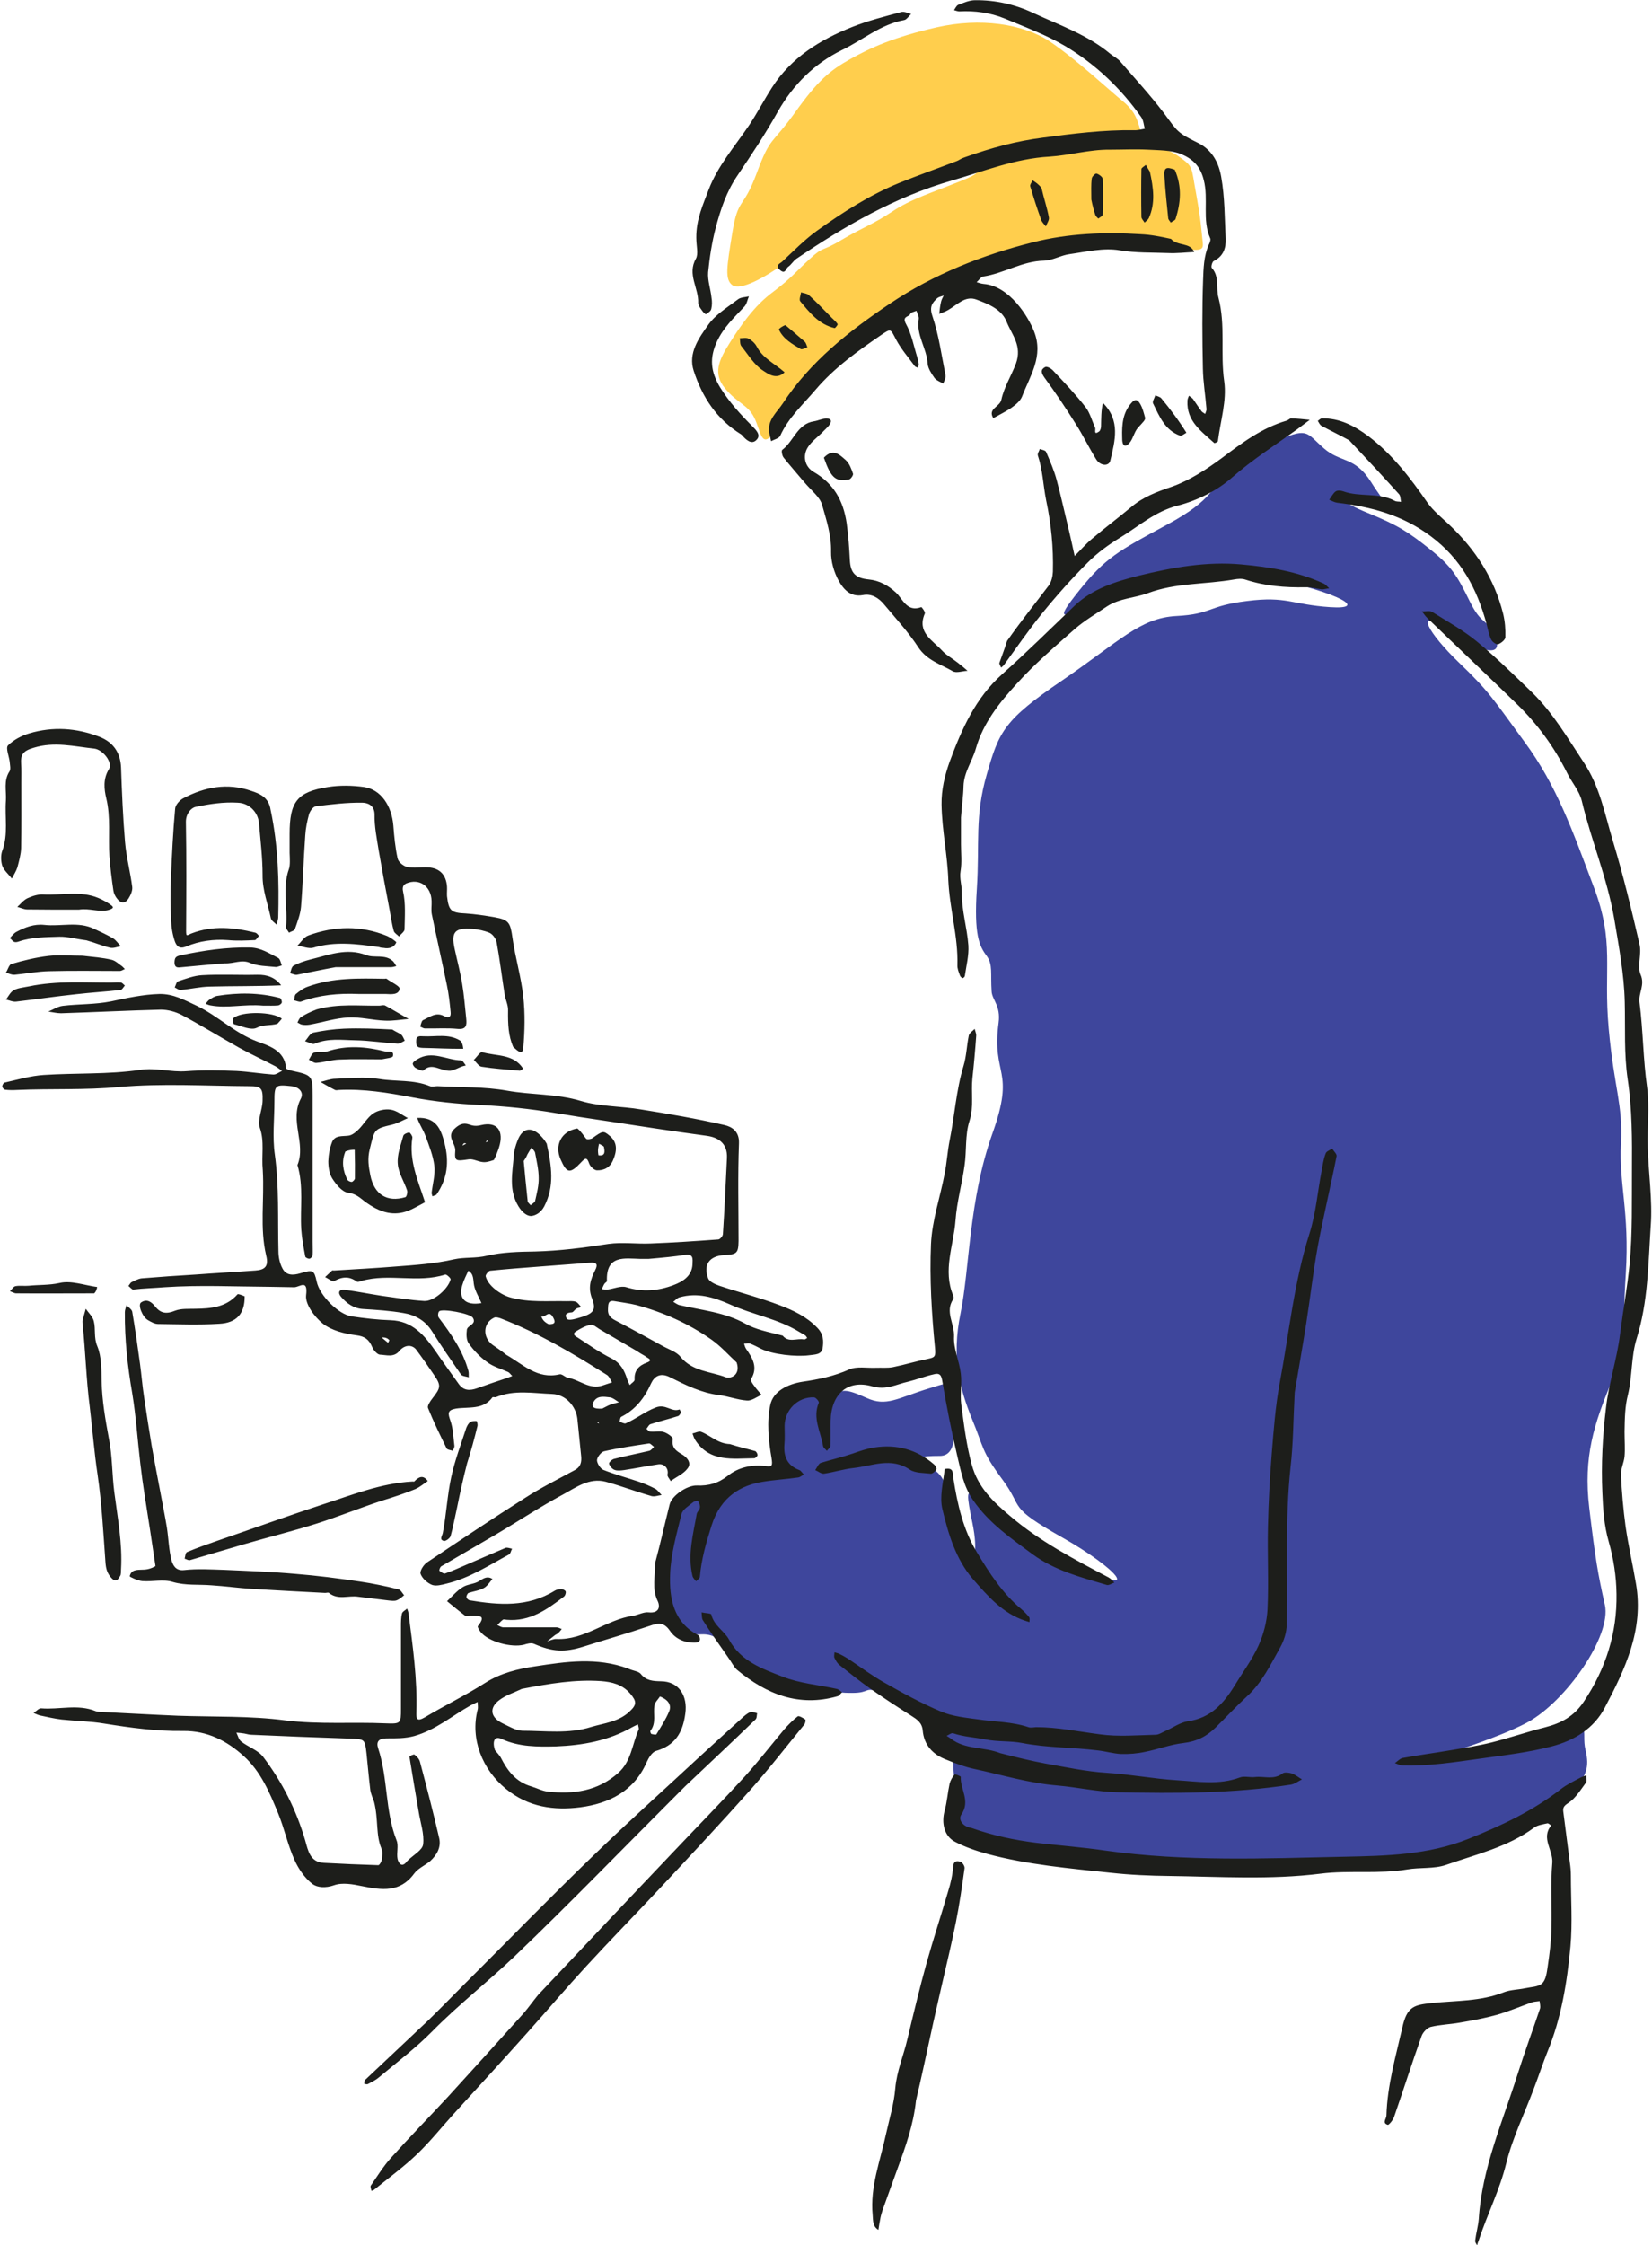<svg version="1.2" xmlns="http://www.w3.org/2000/svg" viewBox="0 0 782 1062" width="782" height="1062">
	<title>-e-</title>
	<style>
		.s0 { fill: #ffce4d } 
		.s1 { fill: #3e469c } 
		.s2 { fill: #1d1e1b } 
	</style>
	<g id="-e-">
		<path fill-rule="evenodd" class="s0" d="m383.4 122.4c-6.7 6.1-8.6 9-17.5 15.7-9 6.6-15.7 16.5-20.6 24.3-4.9 7.8-8 14.2-2.1 21.3 5.8 7.1 10.7 7.6 13.8 13.8 3.2 6.2 3.4 16.7 10.4 5.3 6.9-11.5 26.7-34.4 42.2-46.8 15.4-12.3 75.7-38.5 96.7-40.7 21-2.2 44.4 1.5 54.3 2.5 9.8 1.1 9.1 0 8.5-5.3-0.6-5.3-0.5-7.4-2.9-20.9-2.5-13.4-1.1-12.5-8.5-17.8-7.4-5.3-14.5-2.9-16.9-9.3-2.4-6.5-2.2-10.8-9.4-16.7-7.2-5.9-21.9-19.7-34.5-28.2-12.7-8.4-33-11.3-53.4-6.7-20.3 4.6-31.7 9.8-41.1 15.1-9.5 5.3-15.3 10.1-26.2 25.4-11 15.3-11.5 10.9-18 28.5-6.5 17.5-8.8 11.3-11.5 27.9-2.7 16.6-3.7 22.4 0 25.1 3.8 2.7 15.2-3.5 25.2-10.7 10-7.2 7.2-9.2 31.7-22.7 24.5-13.4 29-13.2 41.3-17.3 12.2-4.2 25.9-5 10.7 1.1-15.3 6.2-24.3 8.8-33.3 14.8-9 6-13.8 7.4-23.8 13.3-9.9 6-8.4 2.8-15.1 9z"/>
		<path fill-rule="evenodd" class="s1" d="m322.9 708.9c0 0-6.2 16.4-7 28.3-0.7 11.9-0.8 26.3 5.8 32.3 6.7 6 9.2 2.3 15.1 4.2 6 1.9 22.2 22 35.5 23.5 13.4 1.6 22.4 3.7 31.1 3.6 8.7 0 5.5-2.9 12.8-0.5 7.4 2.3 15.5 9.3 24.5 12.1 9.1 2.9 3 6.9 4.9 11 1.9 4.1 5.8 7.6 5.7 11.5-0.1 4 1.1 8-0.1 14.6-1.2 6.6-1.8 19.7 16.6 23.9 18.3 4.3 76 12.3 112.7 12 36.7-0.3 104.6-3.3 131.2-17.7 26.7-14.4 29.9-16.1 34.4-22 4.4-5.9 6.5-9.4 4.4-18-2.1-8.6 3.8-16-13.1-8.9-16.9 7.2-47.5 13.9-58.6 14.5-11.2 0.7 26-8.7 44.3-18.6 18.3-10 39.8-40.9 36.6-55.5-3.3-14.7-4.5-21.6-7.4-45.9-2.9-24.3 2.4-39.8 10.2-58.9 7.8-19.2 5.2-22.8 7.1-52 1.8-29.2-3.3-42.3-2.3-61.3 1-19-3.2-25.8-5.8-54.6-2.6-28.7 3-40.5-7.1-67-10-26.5-17.5-47.9-32.7-68.5-15.1-20.6-16.7-23.8-31.1-37.6-14.4-13.8-21.8-26.7-5.3-15.4 16.6 11.2 26.4 13 22.5 3.5-3.9-9.6-6.1-4.9-12.1-17.1-6-12.2-8.5-16.4-18.8-24.6-10.3-8.2-15.3-11.4-29.3-17.1-14-5.7-14-8-1.6-6.4 12.4 1.7 10.7 4 3-8.3-7.8-12.3-14.5-9-22.4-16-8-6.9-7.3-9.9-20.7-4.1-13.5 5.9-12.5 4.1-22.8 13.5-10.4 9.3-7.7 14.4-30.7 26.8-23 12.4-29.1 15.6-41.6 31.2-12.5 15.7-8.3 12.8 10.5 5.5 18.7-7.3 47-18.8 80.2-11.5 33.2 7.3 46.2 15 28.1 13.8-18.1-1.2-20.5-5.3-39.3-2.9-18.8 2.3-16.4 6.2-33.5 7.1-17.1 0.9-26.7 11.8-54.2 30.6-27.5 18.7-29.7 24.1-35.5 44.3-5.8 20.1-3.3 32.5-4.7 54.2-1.4 21.6 1.1 26.9 4.6 31.6 3.1 4.2 1.8 8.2 2.4 16.9 0.2 3.9 4.4 6.8 3.3 14.8-3.4 25.6 8.2 21.5-3 52.6-11.1 31.2-10.7 63.7-15 84.8-4.4 21.1-0.3 35.9 5.4 50 5.8 14 4.3 15 14.5 28.8 10.2 13.8 1.9 12.4 28.1 27.2 26.2 14.7 39.3 29.8 7.2 12.9-32.2-16.9-44.4-28.5-48.5-32.3-4-3.9-3.9-0.8-1.1 12.6 2.8 13.5 1.3 23.6-5.6 5.1-6.9-18.4-5.1-26.3-14.1-31.2-9-4.9-5-5.6 4.2-5.6 9.3 0.1 7.1-15.3 5.5-25-1.5-9.8 4.2-11.5-10.7-6.9-14.9 4.6-20 8.7-29.3 4.5-9.4-4.2-12.8-5-16.7 0.5-3.9 5.4 3.4-8.5-10.1-3.5-13.5 5-16.7 6-16.5 18.1 0.3 12.1 1.9 20 1.9 20 0 0-14.6 1-21.4 5.2-6.9 4.2-8.9 5.9-14.1 5.9-5.3 0-10.5 1.4-10.5 1.4z"/>
		<path fill-rule="evenodd" class="s2" d="m459.9 864.7c10.2 3.6 20.2 5.7 30.5 7 11 1.3 22 2.1 32.9 3.7 37.6 5.3 75.3 3.7 112.9 2.9 19.7-0.4 39.9-0.8 59-8.5 15.5-6.2 30.5-13.2 43.8-23.6 2.6-2 5.7-3.5 8.7-5.1 1-0.6 2.1-0.9 3.2-1.3-0.1 1.2 0.4 2.8-0.2 3.5-2.6 3.5-5 7.5-8.5 9.7-2 1.3-2.4 2.2-2.2 3.9 1 8 2.1 16.1 3.1 24.1 0.3 2 0.5 4.1 0.5 6.2 0 11.2 0.8 22.4-0.2 33.5-1.6 17-4.3 33.9-10.9 49.9-2.3 5.7-4.2 11.6-6.4 17.3-4.4 11.8-10.1 23.3-13.1 35.4-3.1 12.7-9 24.2-13 36.4-0.3 0.8-0.6 1.6-0.8 2.4-0.4-0.8-1-1.5-0.9-2.2 0.4-3.4 1.4-6.8 1.7-10.2 1.5-24.1 11.3-46 18.4-68.6 3.3-10.4 7.1-20.6 10.6-31 0.3-1-0.1-2.3-0.2-3.5-1.2 0.2-2.6 0.2-3.7 0.6-5.6 2-11 4.3-16.6 5.9-5.8 1.6-11.7 2.7-17.6 3.7-4.5 0.8-9.2 0.9-13.7 2-1.7 0.5-3.7 2.6-4.3 4.4-4.5 12.6-8.6 25.5-13 38.2-0.5 1.5-2.5 3.9-3 3.7-2.8-0.9-0.6-2.8-0.6-4.5 0.4-14.2 4.4-27.8 7.5-41.4 2.2-10.2 5.7-10.8 14-11.7 11.4-1.2 23.1-0.7 34.1-5.1 3.1-1.2 6.8-1.2 10.1-1.9 2.8-0.6 6.2-0.6 8-2.3 1.8-1.7 2.2-5.1 2.6-7.8 0.9-6.1 1.7-12.2 1.8-18.3 0.3-10.3-0.5-20.7 0.4-30.9 0.5-6-5.5-11.7-0.5-17.7-0.6-0.3-1.3-1.1-1.8-1-2.2 0.5-4.7 0.8-6.4 2.1-12.5 9.2-27.5 12.6-41.7 17.6-5.6 1.9-12.2 1.1-18.2 2.1-13.7 2.3-27.5 0.3-41 2-24 3-48 1.4-71.9 1.1-9-0.1-18.3-0.5-27.4-1.5-19.7-2.1-39.6-3.8-58.8-9-5.1-1.4-10.3-3.2-14.9-5.6-5.2-2.6-6.7-8.9-5-14.9 1.1-4.1 1.4-8.4 2.3-12.6 0.4-1.6 1.3-3.2 2.4-4.4 0.2-0.3 2.9 0.8 2.9 1.1-0.3 5.9 4.7 11.4 0.3 17.8-1.6 2.3 0.4 5.7 4.8 6.4zm-26.3 128.9c-1.2 11.6-5 22-8.8 32.4-2.4 6.5-4.7 13.1-7.1 19.7-0.3 1.1-0.7 2.2-0.9 3.3-0.4 1.9-0.7 3.9-1 5.8-2.7-1.6-2.5-4.3-2.7-7-1.3-13.4 3.6-25.6 6.3-38.3 1.6-7.2 3.8-14.3 4.4-21.7 0.7-8.1 3.9-15.4 5.7-23.1 2.9-12.1 5.8-24.2 9.1-36.1 3.2-11.4 6.9-22.6 10.2-33.9 1.2-3.8 2.1-7.7 2.4-11.7 0.2-3 2-2.8 3.5-2.3 0.9 0.3 2 2 1.9 3-1.2 8.5-2.4 17.1-4.1 25.5-2 10-4.4 19.9-6.7 29.9-1.8 8-3.7 16-5.4 24-2.2 10-4.3 20-6.8 30.5zm-178.9-49.9c10.5-11.1 20.6-21.8 30.6-32.4 11.5-12.2 23-24.3 34.5-36.4 10.9-11.5 22-22.8 32.7-34.5 6.5-7.2 12.4-14.8 18.6-22.2 2-2.3 4.2-4.5 6.5-6.3 0.6-0.4 2.5 0.7 3.6 1.5 0.3 0.2 0 1.8-0.5 2.4-8.5 10.4-16.7 21-25.7 31.1-14 15.7-28.5 31.2-42.9 46.6-11.4 12.2-23.2 24.2-34.5 36.5-9.4 10.2-18.4 20.8-27.6 31.1-11.7 13.1-23.5 26-35.3 38.9-5.8 6.4-11.2 13.2-17.4 19.1-6.3 6-13.4 11.2-20.2 16.7-0.3 0.3-0.8 0.4-1.3 0.5-0.1-0.8-0.6-1.9-0.3-2.4 3.1-4.5 6-9.2 9.6-13.2 8.8-9.8 18-19.2 26.9-28.8 12-13.1 23.9-26.3 35.9-39.6 2.2-2.6 4.2-5.4 6.8-8.6zm-35.4-4.6c20.6-20.5 40.4-40.9 60.8-60.6 16.5-16 33.6-31.3 50.4-46.9 6.8-6.3 13.6-12.4 20.4-18.6 1.3-1.2 2.6-2.4 4.2-3.1 0.8-0.4 2.2 0.3 3.3 0.5-0.2 1-0.1 2.4-0.8 3-11 10.6-22.1 21-33.2 31.5-1.5 1.5-3 3-4.5 4.5-25.4 25.4-50.5 51.3-76.4 76.1-12.7 12.1-26.6 22.9-38.9 35.4-7.8 7.9-16.8 14.7-25.4 21.9-1.4 1.2-3.3 2.1-5 3-0.5 0.3-1.2 0-1.8-0.1 0.2-0.6 0-1.5 0.4-1.8 9.8-9.3 19.6-18.4 29.4-27.7 5.6-5.4 11.1-11.1 17.1-17.1zm78.1-149.8c2.3 1.1 4.8 1.2 5.9 2.5 2.6 3.3 5.9 3.4 9.5 3.5 8.5 0 12.8 6.8 11.6 15.3-1.2 9.2-5 15.1-14 17.7-1.8 0.6-3.4 3.3-4.3 5.3-6 13.8-17.9 19.5-31.3 21.3-12.5 1.6-24.7 0-35.3-8.7-11.2-9.1-17-23.7-13.4-37.5 0.3-1.1 0-2.4 0-3.6-1.1 0.5-2.2 1-3.3 1.6-8.8 4.9-16.5 11.6-26.7 14.5-4.5 1.2-8.7 1.1-13 1.1-3.9 0-5.1 1.6-4.1 4.7 4.7 14.1 3.2 29.5 8.7 43.5 1.1 2.6-0.1 6 0.5 8.9 0.2 1 1.6 4.6 4.2 1.4 0.2-0.3 0.4-0.5 0.6-0.7 2.6-2.6 7-4.9 7.3-7.7 0.6-4.9-1.3-10.2-2.1-15.3-1.5-8.7-3-17.5-4.4-26.2 0-0.2 2.1-1.2 2.4-0.9 1.1 0.8 2.3 2.1 2.6 3.4 3.2 12 6.3 24 9.1 36.1 1 4.3-1.1 8-4.3 10.9-2.4 2-5.7 3.4-7.5 5.8-6.7 9.2-15.4 7.9-24.8 6-4.3-0.9-9.3-1.8-13.2-0.4-4 1.4-7.9 1.1-10.2-0.6-3.6-2.8-6.6-7.1-8.5-11.4-3.2-7.1-4.8-14.9-7.8-22.2-4-9.7-8.1-19.5-16.1-26.8-8.1-7.4-17.4-12.1-28.7-12-12.6 0.2-25-1.5-37.5-3.5-6.6-1.1-13.4-1.2-20.1-1.9-3.4-0.4-6.8-1.2-10.1-1.9-1.1-0.2-2.1-0.8-3.2-1.2 1.2-0.8 2.5-2.3 3.6-2.2 8.5 0.7 17.3-2.1 25.7 1.3 0.8 0.4 1.7 0.3 2.6 0.4 12.1 0.6 24.3 1.3 36.4 1.8 17 0.6 34.2 0 50.9 2.2 15.9 2 31.7 0.7 47.4 1.4 7.3 0.3 7.3 0 7.3-6.8 0-13.1 0-26.1 0-39.1 0-2 0-4.2 0.5-6.1 0.2-0.9 1.6-1.5 2.4-2.3 0.3 0.8 0.6 1.6 0.7 2.4 2 15.5 4.2 30.9 3.7 46.6-0.1 3 0.1 4.7 3.9 2.5 9.4-5.6 19.3-10.4 28.6-16.3 7.4-4.7 15.6-6.7 23.9-7.9 14.4-2.2 29-4.4 43.9 1.1zm-120.3 63.1c-0.6-1.8-1.5-3.7-1.8-5.6-0.7-5.7-1.2-11.5-1.8-17.3-0.8-7-0.8-6.8-8.2-7.1-15.4-0.5-30.9-1.1-46.3-1.8-1.1 0-2.2-0.4-3.4-0.6-1.2-0.2-2.4-0.3-3.7-0.4 0.7 1.4 1.1 3.3 2.3 4.2 3.3 2.6 8 4.1 10.4 7.3 9 11.9 15.7 25.1 19.9 39.6 1.3 4.5 2.2 10.2 8.8 10.5q12.9 0.7 25.8 1.1c0.5 0 1.4-1.5 1.6-2.4 0.2-1.8 0.6-3.9-0.1-5.4-2.8-6.5-1.4-13.7-3.5-22.1zm296.4-23.1c7.4 1.9 14.3 3.6 21.3 4.9 9.6 1.7 19.3 3.8 29 4.4 11.1 0.7 22 2.8 33 3.5 9.9 0.6 20.2 2.4 30.1-1.3 2.1-0.8 4.8 0.1 7.2-0.2 4.3-0.5 8.9 1.5 13-1.7 0.9-0.7 3-0.4 4.4 0 1.7 0.6 3.2 1.9 4.8 2.8-1.8 0.9-3.4 2.2-5.3 2.5-27.2 4.2-54.6 4.2-82 3.6-9.5-0.2-19-2.4-28.5-3.2-13.3-1.1-25.8-4.9-38.7-7.7-4.9-1-9.7-2.8-14.3-4.7-6.1-2.4-10.1-6.9-10.7-13.5-0.3-3.9-2.8-5.4-5.6-7.2-6.5-4.1-12.9-8.3-19.2-12.7-5-3.5-9.7-7.3-14.5-11.1-1.1-0.8-1.9-2.2-2.5-3.5-0.3-0.7 0-1.7 0-2.6 0.9 0.3 1.8 0.4 2.6 0.9 1.5 0.7 3 1.6 4.4 2.5 5.4 3.6 10.7 7.6 16.4 10.8 8.8 5 17.7 9.9 27 13.8 5.4 2.3 11.5 2.9 17.4 3.7 8 1.2 16.2 1.1 24 3.7 1.1 0.4 2.4 0.1 3.6 0 10.2 0 20.2 2.1 30.3 3.4 8.6 1.2 17.5 0.4 26.3 0.2 1.5 0 3.1-1.1 4.7-1.8 3.5-1.5 7-4.1 10.7-4.6 10.7-1.5 16.8-8.4 22-16.8 3.8-6.3 8.3-12.3 11.3-18.9 2.4-5.3 4-11.4 4.3-17.2 0.6-13-0.1-26.1 0.2-39.1q0.4-17.3 1.8-34.6c0.9-11 1.7-22.1 3.7-33 4.5-23.8 6.8-48 14.2-71.2 3-9.5 3.8-19.6 5.7-29.5 0.5-2.7 0.9-5.6 1.9-8.2 0.3-1.1 2-1.6 3.1-2.4 0.7 1.2 2.3 2.6 2.1 3.6-2.8 14.2-6.2 28.3-8.9 42.6-2.2 12.2-3.6 24.5-5.5 36.7-1.7 10.8-3.6 21.5-5.4 32.3-0.1 0.6 0 1.2-0.1 1.8-0.6 11.2-0.6 22.5-1.9 33.7-2.7 24.9-1.2 49.8-1.8 74.6-0.1 3.6-1.3 7.4-3 10.5-4.6 8.2-8.7 16.9-15.9 23.4-5.1 4.7-9.9 9.9-14.8 14.7-4.2 4.2-9.1 6.6-15.2 7.3-6.2 0.7-12.1 3-18.2 4.2-3.7 0.8-7.6 1.1-11.4 1-3.7-0.2-7.3-1.3-11-1.7-11.9-1.5-23.9-1.2-35.7-3.5-5.7-1.1-11.6-0.5-17.5-1.7-5-1-10.2-1.2-15.2-2.9-0.8-0.3-2.1 0.8-3.1 1.2 0.7 0.5 1.5 0.9 2.1 1.4 6.8 5.2 15.4 3.7 23.3 6.8zm-239.2-1.4c0.9 1.1 2 2.2 2.7 3.4 3.2 6.3 7.2 11.6 14.4 13.7 2.7 0.8 5.2 2.2 8 2.5 12.1 1.3 23.5-0.2 33.2-8.8 6.3-5.5 6.6-13.6 9.7-20.5 0.3-0.6-0.2-1.6-0.3-2.5-0.9 0.4-1.8 0.8-2.7 1.3-11.2 6.4-23.4 8.6-36.1 9.1-8.7 0.2-17.4 0.3-25.7-3.5-3.6-1.7-4.5 1.3-3.2 5.3zm534.7-150.7c0 4.5 0.3 8.2 0 11.8-0.3 2.9-1.8 5.8-1.7 8.6 0.4 8.2 1.1 16.4 2.2 24.5 1.3 9 3.4 18 4.9 27 3.8 21.7-5.1 40.4-14.7 58.6-5.1 9.8-14.3 15.6-25.2 18.4-11.1 2.9-22.5 4.2-34 5.8-12.2 1.7-24.3 3.6-36.6 3.2-1.2 0-2.4-0.7-3.6-1.1 1.2-0.8 2.3-2.1 3.6-2.4 7.6-1.4 15.3-2.4 22.9-3.7 6.5-1.1 13-2.1 19.4-3.7 8.4-2.1 16.7-5 25.1-7.1 7.8-2 13.8-5.2 18.5-12.3 10.4-15.6 15.7-32.4 15.4-50.8-0.1-8.3-1.4-16.8-3.7-24.8-2.2-7.6-2.7-15.5-3-23.1-0.6-13.3 0.1-26.7 1.7-40 1.3-11.8 5.3-23.4 6.7-35.2 1.4-11 3.4-21.8 4.5-32.9 1.4-14.9 1-29.8 1.1-44.6 0.1-14.3 0.1-28.8-2-42.8-1.8-12.3-1.1-24.3-1.4-36.5-0.3-13.4-2.8-26.4-5-39.6-3.3-19.1-10.8-36.8-15.3-55.5-1.1-4.8-4.8-8.9-7-13.4-6.1-12.3-14.1-23.2-23.9-32.7-14-13.6-28.2-27-42.2-40.5-1-0.9-1.7-2.1-2.6-3.2 1.7 0.1 3.7-0.5 4.9 0.3 7.2 4.5 14.8 8.7 21.3 14.1 9.2 7.6 17.7 16 26.3 24.3 9.7 9.6 16.5 21.3 24 32.6 7.7 11.5 10 24.4 13.8 37 4.9 16.2 8.9 32.7 12.7 49.2 1.1 4.6-1.2 10.2 0.5 14.3 2.2 5-1.1 8.7-0.5 13.2 1.7 13.4 1.7 26.9 3.6 40.3 1.2 9.2 0 18.7 0.3 28.1 0.3 12.4 2.3 25 1.4 37.3-1.2 17.9-1.2 35.9-6.7 53.4-2.6 8.4-2 17.8-4.1 26.5-1.4 5.5-1.5 10.9-1.6 17.4zm-456.6 125.3c-0.9 1.4-2.4 2.7-2.6 4.3-0.7 3.9 1 8.2-1.9 11.9-0.2 0.2 0.1 1.3 0.4 1.5 0.8 0.2 2.2 0.5 2.4 0.2 2.2-3.6 4.5-7.1 6.1-11 1-2.5 0-5.2-4.4-6.9zm-65.4-3.6c-3.5 1.7-7.4 2.9-10.5 5.2-5.1 3.7-4.4 8.3 1.4 11.1 3 1.4 6.2 3.4 9.3 3.5 10.9 0 22 1.6 32.7-1.8 6.1-1.8 12.8-2.4 17.9-7.1 3.7-3.4 3.7-4.9 0.5-8.7-3.7-4.3-8.6-5.5-13.9-5.9-12.1-0.8-23.9 1.1-37.4 3.7zm97.6-15c-4.3-6.1-8.2-11.7-11.9-17.5-0.6-0.9-0.4-2.4-0.6-3.7 1.6 0.4 4.4 0.4 4.6 1 1.2 5.3 6.2 7.8 8.4 11.9 5.6 10.3 15.8 13.8 25.3 17.5 8.1 3.2 17.1 3.9 25.7 5.8 0.9 0.2 1.7 1 2.5 1.6-0.7 0.6-1.3 1.7-2.2 1.9-18.3 5.2-33.6-1-47.5-12.5-1.6-1.4-2.6-3.7-4.3-6zm-34.5-44.5c2.6-9.6 4.6-18.7 6.9-27.8 1-4.1 8.3-9.1 12.9-8.9 5.5 0.2 10-1 14.6-4.6 5-4 11.3-5.4 18-4.6 3 0.4 3.3-0.1 2.7-3.9-1.4-8.1-2.3-17-0.6-24.9 1.3-6.6 8.3-10 15.3-11.1 7.6-1.1 14.9-2.6 22.1-5.8 3.6-1.6 8.4-0.6 12.7-0.8 2.7-0.1 5.4 0.2 8-0.3 5.5-1.1 11-2.8 16.5-3.9 3.3-0.7 3.8-1 3.4-5.2-1.6-16.3-2.6-32.8-1.9-49.1 0.5-11.3 4.4-22.3 6.5-33.5 1-5.1 1.3-10.3 2.3-15.4 2.4-11.8 3.1-23.8 6.6-35.4 1.4-4.6 1.5-9.6 2.5-14.4 0.3-1.2 1.8-2.1 2.8-3.1 0.2 1.1 0.8 2.2 0.7 3.3q-0.7 10-1.8 20.1c-0.7 6.7 0.8 13.3-1.4 20.2-2.1 6.5-1.3 14-2.3 20.9-1.2 8.8-3.7 17.4-4.3 26.2-0.9 11.8-6.1 23.5-1.1 35.4 0.3 0.5 0.3 1.4 0 1.8-4 5.9 0.7 11.6 0.4 17.6-0.3 5.8 2.5 11.6 3.2 17.5 0.6 4.8-0.4 9.8 0.2 14.5 1.3 9.6 2.4 19.2 5 28.7 3 10.9 10.3 17.6 18 24.1 14.1 12.1 30.5 20.6 46.8 29.2 1.1 0.6 1.9 1.6 2.7 2.4-1.2 0.4-2.7 1.5-3.7 1.1-12.2-3.6-24.5-6.8-34.9-14.4-10.3-7.6-20.8-14.8-28.3-25.7-4.5-6.5-5.7-13.6-7.4-20.6-2.8-11.9-5.2-24-7.2-36-0.5-3.4-2.1-3.4-4-2.9-4.1 0.9-8.1 2.5-12.2 3.5-5.5 1.2-10.2 4.1-16.9 2.2-11.8-3.4-19.5 3.8-19.7 16.3-0.1 3.9 0.1 7.9-0.1 11.8 0 0.8-1.1 1.6-1.7 2.4-0.6-0.8-1.7-1.5-1.8-2.3-1.1-6.8-5.1-13.2-2-20.5 0.2-0.5-1.4-2.5-2.3-2.5-7.6-0.3-13.8 5.9-13.9 13.4 0 3 0.2 6-0.1 9-0.4 5.8 1.5 9.9 7.1 12 0.8 0.3 1.4 1.4 2.1 2.1-0.9 0.5-1.8 1.3-2.7 1.4-5.5 0.8-11.1 1.1-16.5 2-10.4 1.6-20.1 6.9-24.5 20.8-2.5 7.9-4.8 15.8-5.5 24.1 0 0.8-1.2 1.5-1.8 2.2-0.6-0.8-1.5-1.6-1.7-2.5-2.4-10 0.3-19.6 2-29.4 0.2-1 1.4-1.9 1.5-2.9 0.2-1.1-0.4-2.3-0.9-3.2-0.1-0.2-1.7 0.1-2.3 0.6-2 1.7-5 3.4-5.5 5.6-2.3 9.4-5.1 19-5.4 28.6-0.4 11.2 1.5 22.5 13.3 28.7 0.5 0.3 1 1.6 0.8 2.3-0.1 0.5-1.2 1.2-1.8 1.2-5.1 0.3-9.7-1.6-12.4-5.6-2.9-4.2-5.6-3.7-9.6-2.3-10.3 3.5-20.9 6.5-31.3 9.8-9 2.8-14.7 2.5-23.4-1.3-1.3-0.6-3.3-0.1-4.8 0.4-6 1.5-16.7-1.4-20.4-5.9-0.7-0.8-1.7-2.5-1.4-2.9 4.4-5.5 0.1-4.8-3.3-4.9-0.9 0-2.1 0.4-2.7 0-2.9-2.2-5.8-4.6-8.6-6.9 2.4-2.2 4.6-4.9 7.4-6.6 2.3-1.5 5.5-1.4 7.8-2.9 2.2-1.4 3.9-2.5 6.3-1-1.3 1.5-2.4 3.4-4.1 4.3-2.1 1.2-4.8 1.5-7.2 2.3-0.5 0.2-1.1 1.4-1 2 0 0.6 0.9 1.4 1.6 1.5 13.8 2.3 27.4 3.3 40.1-4.5 0.9-0.6 2.2-0.8 3.3-0.8 0.7 0 1.8 0.6 2 1.2 0.1 0.6-0.2 1.8-0.8 2.3-8 6.1-16.2 12-27.2 11-0.6-0.1-1.4-0.3-1.8 0-0.9 0.7-1.7 1.6-2.6 2.5 0.9 0.4 1.8 1 2.7 1.1 8.5 0 17 0 25.4 0 0.8 0 1.6 0.5 2.4 0.8-0.5 0.6-1 1.3-1.7 1.9-0.4 0.4-0.9 0.6-1.4 0.9-1.3 1-2.5 2-3.8 3 1.5-0.4 3-1.2 4.4-1.1 13.4 0.6 23.6-9.2 36.3-11 2.5-0.4 5-1.9 7.4-1.6 4.9 0.5 5.5-2.7 4.2-5.4-2.8-5.8-1.1-11.6-1.2-17.9zm137.1-44.5c4.4-0.9 3.7 1.9 4.1 4.4 1.9 12.3 4.7 24.5 11.2 35.1 5.8 9.6 12 19.3 20.9 26.7 1.3 1.1 2.6 2.4 3.7 3.8 0.5 0.6 0.2 1.6 0.2 2.4q-0.9-0.3-1.9-0.6c-10.8-3.5-17.9-11.8-25-19.9-8-9.4-11.5-21.2-14.3-32.9-1.4-5.8 0.3-12.3 1.1-19zm-373.6 45.9c-1.7-11.7-3.4-22.5-5.1-33.3-0.8-5.1-1.5-10.3-2.1-15.4-1.3-11-2-22.1-3.8-33-2.2-12.7-3.6-25.5-3.5-38.4 0-1.1 0.5-2.2 0.8-3.3 0.9 1 2.5 2 2.7 3.1 1.4 8.3 2.6 16.6 3.7 24.8 0.7 5.2 1.1 10.4 1.9 15.6q1.7 11.5 3.6 23c1.3 7.3 2.7 14.6 4.1 21.9 1 5.6 2.2 11.2 3.1 16.8 0.8 5.2 0.9 10.5 2.2 15.5 0.6 1.9 1.7 5.1 6 4.6 6.2-0.7 12.7-0.3 19-0.1 11.2 0.5 22.5 0.9 33.7 1.9 10.1 0.8 20.2 2.1 30.3 3.6 6.2 0.9 12.3 2.2 18.4 3.7 1.1 0.2 1.8 1.8 2.7 2.8-1.1 0.9-2.2 1.9-3.5 2.4-1.1 0.4-2.4 0.2-3.6 0.1q-7.3-0.9-14.7-1.8c-4.6-0.7-9.5 1.7-13.8-1.8-0.3-0.3-1.2 0-1.8 0-11.5-0.6-23-1.2-34.6-1.9-6.4-0.4-12.8-1.3-19.2-1.7-6.1-0.5-12.2 0.2-18.4-1.6-4.4-1.4-9.6 0-14.4-0.4-2.1-0.2-6-2-5.9-2.3 0.7-3.2 3.5-3 6.2-3.1 2 0 4-0.5 6-1.7zm50.8-187.1c-0.7-7.3 0.9-13.7-1.4-20.2-1.3-3.6 1.2-8.4 1.3-12.8 0.2-6-0.7-6.9-6.3-6.9-20.6-0.1-41.3-1.4-61.7 0.4-16.1 1.5-32.2 0.7-48.3 1.4-1.8 0.1-3.6 0.1-5.4-0.1-0.6 0-1.5-0.9-1.5-1.5-0.1-0.7 0.6-1.8 1.1-1.9 6.2-1.4 12.3-3.2 18.5-3.6 15.2-1 30.5-0.2 45.5-2.4 7.7-1.2 14.7 1.2 22.1 0.6 7.8-0.6 15.8-0.4 23.6-0.1 5.8 0.3 11.6 1.3 17.4 1.7 1.4 0.1 2.8-1.1 4.2-1.7-1-0.7-2-1.6-3.1-2.2-5.7-3-11.6-5.7-17.2-8.8-9.1-5.1-18-10.6-27.2-15.5-2.9-1.5-6.5-2.5-9.8-2.5-15.8 0.4-31.5 1.2-47.3 1.7-2 0-4-0.5-6-0.8 2.2-0.9 4.4-2.4 6.8-2.7 7.5-0.9 15.3-0.6 22.8-2.1 7.6-1.6 15.2-3.3 23-3.5 6.6-0.1 11.9 2.9 17.7 5.6 10 4.8 17.8 12.8 28.4 16.8 5.3 2 13.2 4.1 13.8 12.7 0.1 0.5 1.8 1 2.8 1.2 9.6 2.1 9.8 2.3 9.8 11.9q0 34.5 0 69c0 2.1 0.1 4.3 0 6.4-0.1 0.6-0.9 1.5-1.5 1.6-0.6 0.1-1.9-0.5-2-1-0.8-4.3-1.6-8.5-1.9-12.9-0.6-10.1 1.2-20.4-1.8-30.4 4.2-10.2-3.9-21 1.6-31.4 1.5-2.8-0.6-5.5-4.5-5.9-7.6-0.8-8-0.6-8 7.1 0 8.4-1 17 0.2 25.3 2.1 15.2 1.3 30.4 1.7 45.6 0 2.8 0.6 5.8 1.9 8.2 1.8 3.5 5.1 3.3 8.5 2.3 6-1.8 6.5-1.5 7.7 3.9 1.3 6.5 10.3 15.6 16.6 16.5 6.1 0.9 12.2 1.6 18.3 1.8 10.4 0.3 16.1 7.1 21.4 14.7 3.5 5.2 7.3 10.3 10.9 15.4 2.3 3.3 5.3 3.3 8.7 2.1 4.7-1.7 9.5-3.3 14.3-4.9 0.8-0.3 1.6-0.6 2.4-0.9-0.7-0.6-1.2-1.5-2-1.9-3.3-1.5-7-2.5-9.8-4.6-3.4-2.4-6.4-5.5-8.8-8.9-1.2-1.6-1.2-4.4-0.9-6.6 0.4-2 4.8-2.5 2.8-5.6-1.3-2-14.5-4.4-15.9-3-0.6 0.5-0.7 2.4-0.2 3 5.9 7.8 11.4 15.7 14 25.1 0.3 1 0.1 2.1 0.2 3.1-1.3-0.4-3.1-0.5-3.7-1.3-4.7-6.8-9.4-13.6-13.8-20.6-3.2-5-7.9-7.6-13.5-8.5-6.3-1.1-12.7-1.5-19.2-1.9-4.4-0.3-7.6-2.7-10.3-5.8-1.6-1.9-0.9-3.6 1.7-3.3 5.9 0.8 11.9 2 17.8 2.9 6.6 0.9 13.2 2 19.9 2.4 4.4 0.3 11.3-5.6 12.5-10.2 0.1-0.6-1.9-2.4-2.5-2.3-13 4.2-26.6-0.7-39.6 3-0.8 0.3-1.9 0.7-2.4 0.3-3.5-2.6-6.9-2.3-10.6-0.2-0.8 0.5-2.8-1.2-4.3-1.9 1.1-1 2.2-2.1 3.3-3.1 0.2-0.1 0.6 0 0.9 0 9.7-0.6 19.5-1.1 29.2-1.9 9.2-0.7 18.5-1.3 27.6-3.4 5-1.1 10.3-0.4 15.6-1.7 7.3-1.7 15.2-1.9 22.8-2 11.7-0.3 23.2-1.8 34.8-3.6 6.5-0.9 13.3 0.1 20-0.2 10.6-0.4 21.2-1.1 31.9-1.9 0.8 0 2.2-1.6 2.2-2.6 0.8-11.9 1.3-23.9 1.9-35.8 0.4-7.4-4.5-9.9-9.4-10.6-16.3-2.2-32.5-4.7-48.8-7.2-7.6-1.1-15.3-2.3-23-3.6-11.8-2-23.7-3.2-35.7-3.8-10.7-0.5-21.5-1.6-32-3.6-11.6-2.2-23-4.1-34.8-3.5-0.6 0.1-1.4 0.2-1.8 0-2.4-1.2-4.6-2.5-6.9-3.8 2.3-0.5 4.7-1.5 7-1.5 7-0.3 14.1-1 20.9 0.1 7.9 1.3 16.2 0.2 23.9 3.4 1.1 0.4 2.4 0 3.6 0 11 0.6 22.1 0.2 32.8 2.1 11.7 2.1 23.5 1.4 35.1 4.9 9 2.7 18.9 2.4 28.4 4 13.2 2.1 26.5 4.4 39.6 7.4 3.3 0.8 7 2.8 6.8 8.6-0.6 15.4-0.2 30.8-0.2 46.3-0.1 5.7-0.8 6.3-6.8 6.6-7 0.4-10 4.5-7.6 11 0.6 1.6 3.3 2.8 5.3 3.5 9.6 3.2 19.4 5.7 28.8 9.3 6.3 2.4 12.5 5.3 17.5 10.5 3.1 3.1 3.1 6.4 2.6 9.8-0.6 3.1-3.7 2.9-6.5 3.3-6.1 0.8-17.3-0.4-22.7-3.1-1.7-0.9-3.5-1.8-5.3-2.5-0.8-0.2-1.8 0.1-2.7 0.1 0.3 0.9 0.5 1.8 1 2.5 3.1 4.4 5.7 8.8 2.3 14.3-0.3 0.6 0.7 2.1 1.4 3 1.1 1.6 2.4 3 3.6 4.4-2.3 1-4.7 2.9-6.9 2.7-4.4-0.3-8.8-2-13.3-2.6-8.3-1-15.7-4.7-22.9-8.3-5.1-2.7-7.8-0.2-9.2 2.8-3.1 6.9-7.4 12.4-14.1 15.8-0.6 0.3-0.6 1.6-0.8 2.4 1 0.2 2.2 1 2.9 0.7 4.9-2.1 9-5.5 14.2-7.5 4.8-1.9 7.5 2.4 11.3 0.9 0.2 0.5 0.7 1.1 0.6 1.5-0.3 0.7-0.8 1.6-1.5 1.7-4.3 1.4-8.6 2.4-12.9 3.8-0.8 0.3-1.3 1.5-1.9 2.2 0.6 0.5 1.2 1.3 1.9 1.3 2.1 0.2 4.4-0.4 6.3 0.2 1.7 0.5 4.4 2.4 4.3 3.3-0.7 4.1 1.5 5.6 4.4 7.3 2.4 1.4 4.6 4.1 2.6 6.6-1.9 2.6-5.3 4-8 6-0.6-1.1-1.8-2.3-1.5-3.2 0.6-2.7-1.5-5.2-4.5-4.7-5.4 0.8-10.7 1.9-16.1 2.7-1.5 0.2-3.2 0.4-4.5-0.1-1.1-0.4-2.2-1.7-2.6-2.9-0.2-0.5 1.4-2.1 2.4-2.3 5.5-1.4 11.1-2.5 16.6-3.8 0.9-0.2 1.6-1.2 2.3-1.9-0.8-0.5-1.7-1.7-2.4-1.6-7.1 1.1-14.2 2.1-21.2 3.7-1.4 0.3-3.3 2.7-3.4 4.2 0 1.5 1.6 4 3 4.6 5.5 2.2 11.2 3.7 16.8 5.6 2.6 0.9 5.2 2 7.7 3.3 1.2 0.6 2.1 2 3.1 3-1.6 0.2-3.4 0.9-4.8 0.5-7.3-2.1-14.4-4.8-21.7-6.8-7.8-2-14 2.7-20.1 6-11 5.9-21.4 12.8-32.1 19.1-8.5 5-17.1 9.9-25.6 14.9-0.6 0.3-1.1 2-0.9 2.1 0.8 0.7 2 1.5 2.7 1.3 3.2-1.1 6.3-2.5 9.3-3.8 6.5-2.8 12.9-5.6 19.3-8.3 0.8-0.3 2 0.2 3.1 0.4-0.5 0.9-0.7 2.3-1.4 2.7-9.6 5.2-18.8 11.2-29.6 13.8-2.3 0.6-5 1.3-6.9 0.6-2.2-0.9-4.6-3-5.4-5.2-0.5-1.3 1.4-4.3 3-5.4 15.4-10.3 30.8-20.6 46.4-30.5 7.6-4.9 15.7-8.9 23.6-13.2 2.8-1.5 3.3-3.8 3-6.7-0.6-5.9-1.2-11.8-1.8-17.7-0.7-5.7-5.4-11.4-12-11.6-8.8-0.3-17.8-2.1-26.5 1.5-0.5 0.2-1.5-0.2-1.7 0.1-4.4 6-11.2 4.4-17.2 5.3-4.2 0.7-3.9 2.3-2.7 5.7 1.3 3.7 1.4 7.9 1.9 11.9 0.1 0.7-0.5 1.6-0.7 2.4-1.1-0.4-2.7-0.5-3-1.2-3.1-6.3-6.2-12.6-8.8-19.1-0.4-1 1-3.1 2-4.4 4.1-5.2 4.3-6.2 0.8-11.3-2.7-4-5.5-8-8.4-11.9-2-2.5-5.5-2.3-7.9 0.6-2.7 3.3-6.2 1.9-9.3 1.8-1.2-0.1-3-2.1-3.6-3.6-1.5-3.5-3.4-5.1-7.7-5.6-5.4-0.7-11.5-2.2-15.7-5.5-3.9-3.1-8.4-9.2-7.9-13.4 1-8-3.2-3.7-5.7-3.8q-5.8-0.1-11.6-0.2c-16.6-0.1-33.2-0.9-49.7 0.2-4.8 0.4-9.9 0.5-14.8 1.1-0.6 0.1-1.5-1.1-2.3-1.7 0.5-0.6 0.9-1.5 1.5-1.8 1.5-0.7 3.1-1.6 4.7-1.8 8.5-0.7 17.1-1.3 25.6-1.8 9.4-0.7 18.8-1.2 28.3-1.9 4.5-0.3 6.4-2 5.1-7.1-3.1-13.1-0.8-26.2-1.6-40.2zm-70.3 152.1c1.6 12.4 3.9 24.3 3.2 36.5-0.1 1.1 0.1 2.5-0.5 3.3-0.8 1.1-1.6 3.3-3.9 1-2.3-2.4-2.8-4.8-3-7.9-1-13.7-1.7-27.5-3.7-41.1-1.6-10.6-2.4-21.3-3.7-32-1.7-13.1-2-26.2-3.4-39.3 0-0.6-0.1-1.2 0-1.8 0.5-1.8 1-3.6 1.5-5.4 1.3 1.9 3.3 3.7 3.8 5.8 1 3.9-0.1 7.8 1.7 12 2 4.9 1.9 10.9 2 16.4 0.2 9.3 1.8 18.3 3.5 27.5 1.6 8 1.4 16.3 2.5 25zm126.6 4.1c-10.9 3.6-20.7 7.6-30.8 10.8-11.3 3.6-22.8 6.4-34.1 9.7-8.7 2.5-17.2 5.1-25.9 7.6-0.7 0.2-1.7-0.5-2.5-0.7 0.3-1.1 0.4-2.8 1.1-3.1 4.7-2 9.4-3.6 14.2-5.3 16.6-5.7 33.2-11.7 49.9-17.2 14-4.5 27.7-10.1 42.7-10.9 0.3 0 0.7 0.1 0.8 0 2.1-2.2 4.2-3.3 6.4-0.2-2 1.3-3.8 2.9-5.9 3.8-4.9 2-10 3.7-15.9 5.5zm40.4-17.7c-1.9 7.4-3.4 14.3-4.8 21.2-1 4.4-1.8 8.9-3 13.2-0.3 1.1-2.5 2.6-3.3 2.3-2.1-0.7-0.8-2.1-0.4-3.7 1.7-8.8 2.1-17.8 4-26.5 1.7-7.9 4.6-15.5 7.1-23.2 0.4-1 1-2.2 1.9-2.8 0.7-0.5 2-0.5 3-0.5 0.2 0.1 0.6 1.6 0.4 2.4-1.4 5.7-2.9 11.4-4.9 17.6zm182.5-4.6c3.7-1.3 6.9-2.4 10.3-2.9 10.5-1.6 20 0.9 28.1 7.9 0.7 0.5 1.5 1.9 1.3 2.4-0.5 0.9-1.8 2.1-2.6 2.1-3.4-0.4-7.4-0.2-10-1.9-8.9-6-17.7-1.8-26.5-0.8-4.8 0.5-9.4 2-14.2 2.7-1.3 0.1-2.7-1.1-4.1-1.7 0.9-1.2 1.5-3 2.6-3.4 4.8-1.5 9.8-2.6 15.1-4.4zm-58.1-4.5c4.3 1.4 8.1 2.2 11.9 3.3 0.6 0.1 1.2 1.3 1.2 1.9-0.1 0.6-1 1.5-1.6 1.5-10.2 0.1-21 2-27.9-8.6-0.6-0.9-0.9-2.1-1.3-3.1 1.4-0.3 3-1.2 4.1-0.8 4.4 1.7 7.9 5.6 13.6 5.8zm-63.1-10.4q0.3 0.1 0.5 0.3 0.3 0.2 0.6 0.4c-0.1-0.6-0.1-1.1-1.1-0.7zm2.7-6.4c1.3-0.6 2.4-1.3 3.7-1.8 1.4-0.5 2.8-0.8 4.2-1.2-1.4-0.8-2.8-2.1-4.3-2.3-2.8-0.3-6.1-1-7.8 2.3-1.1 2.2 0.1 3.3 4.2 3zm-45.4-25.4c7.9 4.5 14.7 11.7 25.2 9.2 1.1-0.3 2.5 1.3 3.8 1.6 5.6 0.9 10.3 5.8 16.5 3.7 1.5-0.5 3-1 4.5-1.5-0.8-1.2-1.3-2.8-2.4-3.5-16.1-10.2-32.5-19.9-50.4-26.8-0.9-0.3-2.2-0.7-3-0.3-5.3 2.5-5.6 9.3-0.7 12.9 1.8 1.3 3.8 2.5 6.5 4.7zm61.8-1.8q-8.8-5.2-17.6-10.3c-1.4-0.8-3-2.4-4.3-2.1-2.4 0.4-4.7 1.7-6.8 3-2.5 1.5 0 2.6 0.8 3.1 5.2 3.4 10.3 7 15.9 9.8 4.3 2.2 6.1 5.7 7.4 9.9 0.3 0.9 0.8 1.8 1.2 2.7 0.8-0.9 2.4-1.8 2.3-2.6-0.3-4.4 2.2-6.7 5.7-8 3.3-1.2 0.6-2.1 0-2.6-1.1-0.9-2.5-1.4-4.6-2.9zm47.2 5.4c-3.9-3.6-7.5-7.7-11.9-10.8-10.8-7.6-22.9-13-35.7-16.4-3.3-0.8-6.7-1.2-10.1-1.8-3.2-0.6-3.1 1.4-3.2 3.7-0.2 2.9 1.2 4.2 3.5 5.4 7.5 3.9 14.9 8 22.2 12 3 1.7 6.7 2.8 8.6 5.2 5.7 7 14.2 6.9 21.5 9.7 2.2 0.8 7.1-1 5.1-7zm-168-11.8q1.5 1.3 3 2.5c0.2-0.5 0.7-1.2 0.6-1.3-0.8-0.8-1.8-1.4-3.6-1.2zm189.8-0.9c2.8 3.5 6.7 1.1 10.1 1.8 0.4 0.1 1-0.4 1.5-0.7-0.3-0.4-0.5-0.9-0.9-1.2-0.9-0.6-2-1.1-2.9-1.7-10.1-6.2-22-8.1-32.6-12.9-7.9-3.5-15.6-5.8-24.1-3.4-1.1 0.3-1.9 1.4-2.9 2.1 0.9 0.5 1.8 1.2 2.7 1.5 10.7 2.5 21.7 3.4 31.5 8.9 4.8 2.7 10.5 3.8 17.6 5.6zm-254.7-18.6c0.1 8.1-3.7 12.6-12.1 13-9.6 0.6-19.3 0.2-28.9 0.1-1.6 0-3.3-1-4.7-1.8-2.7-1.5-5-7.3-3.3-8.4 2.8-1.9 5-0.2 6.8 2.1 2.6 3.2 5.4 3.4 9.3 1.8 2.9-1.1 6.4-0.8 9.6-0.9 7.4-0.1 14.5-0.7 19.9-6.8 0.3-0.4 1.9 0.3 3.4 0.9zm143.9 13.2c3.1 0.1 3.5-1 1.9-3.6-1.9-3.2-3.6 0.7-5.4-0.1 0.5 1.2 1.1 2.5 3.5 3.7zm13.6-2.8c7.3-2 9.2-3.5 7-9.2-2.1-5.3-0.7-9.3 1.4-13.5 1.6-3.1 0.4-3.8-2.3-3.6-7.9 0.6-15.8 1.2-23.7 1.8-7.9 0.6-15.8 1.2-23.7 2-0.8 0.1-2.2 1.9-2.1 2.6 1.1 4.6 7.3 8.9 11.9 10.1 8.8 2.4 17.6 1.5 26.4 1.7 1.5 0 3.1-0.2 4.4 0.3 1 0.4 1.7 1.6 2.5 2.5-0.8 0.3-1.7 0.4-2.4 0.8-0.7 0.5-1.3 1.6-2 1.7-2.2 0.1-3.7 0.8-2.4 3 0.5 0.8 2.7 0.5 5-0.2zm-45.4-7.2c-1.2-2.8-2.9-5.5-3.5-8.4-0.5-2.6 0-5.3-2.7-6.9-1 2.2-2.1 4.3-2.8 6.6-2.1 6.3 1.2 10.1 9 8.7zm-183.3-4.6c-13 0-24.9 0.1-36.9 0-1 0-2-0.7-3-1 0.9-0.8 1.6-2.2 2.6-2.4 2-0.4 4.2 0 6.3-0.2 4.8-0.5 9.6-0.2 14.6-1.3 5.5-1.3 11.8 1.1 17.8 1.9-0.2 1-0.4 2-1.4 3zm262.3-16.3c-1.2 0-2.4 0-3.6 0-7.7-0.2-16.5-2-16 10.5 0 0.4-0.9 0.8-1.2 1.3-0.5 0.8-0.8 1.7-1.2 2.5 0.9 0.1 1.8 0.3 2.7 0.2 3-0.4 6.3-1.9 8.9-1.1 7.7 2.4 15.2 1.7 22.3-1 4-1.5 8.8-4.1 9-9.9 0.1-2.5 0.5-5-3.5-4.4-5.2 0.8-10.4 1.3-17.4 1.9zm-48.1-54.5c2.3 10.6 3.8 20.1-1.2 29.7-1.6 3-4.1 4.3-6.1 4.5-2.1 0.1-4.4-1.8-6.1-4.6-4.7-7.7-2.8-15.8-2.2-23.8 0.1-2.5 0.9-5 1.8-7.3 2.2-5.8 6.3-6.7 10.6-2.6 1.1 1.1 2.1 2.2 3.2 4.1zm-57.6 27.7c-3.8 2-7 4-10.4 4.8-6.7 1.6-12.5-1.1-17.8-4.9-2.5-1.9-4.4-3.9-8.2-4.4-2.8-0.3-5.7-3.9-7.5-6.7-1.4-2.2-1.9-5.4-1.9-8.2 0.1-3 0.7-6.3 1.8-9.1 1.4-3.3 4.8-2.6 7.8-3 1.7-0.2 3.5-1.7 4.8-3 2.4-2.4 4.2-5.7 6.9-7.5 2.2-1.5 5.6-2.2 8.2-1.8 2.9 0.4 5.5 2.6 8.2 4-2.4 1-4.7 2.4-7.1 3-9.3 2.2-8.6 2.3-11 11.8-1.1 4.5-0.5 8.1 0.3 12.2 1.8 9.1 7.9 13 16.6 10.4 0.6-0.2 1.1-2.3 0.8-3.2-1.4-4.2-4.1-8.3-4.4-12.5-0.4-4.4 1.4-8.9 2.6-13.3 0.2-0.8 1.8-1.5 2.8-1.6 0.4 0 1.6 1.7 1.5 2.4-1.7 10.9 2.7 20.5 6 30.6zm46.7-19.5c0.6 6.4 1.2 12.7 1.9 19.1 0.1 0.6 0.9 1.2 1.4 1.8 0.7-0.7 1.9-1.2 2.1-2 0.8-3.6 1.8-7.3 1.7-10.9 0-4-1-8-1.7-11.9-0.2-0.9-1.1-1.6-1.7-2.5-0.6 1.1-1.3 2.1-1.9 3.2-0.3 0.7-0.6 1.5-1.8 3.2zm-50.4-20.4c8.7-0.4 11.2 5 12.9 11.9 2.3 8.8 1.4 16.9-3.8 24.4-0.4 0.4-1.3 0.5-1.9 0.8-0.1-0.5-0.4-1.1-0.4-1.6 0.5-4.3 1.8-8.7 1.3-12.9-0.6-4.8-2.5-9.5-4.2-14.1-1-2.8-2.9-5.4-3.9-8.5zm-34 15.9c-1.9 4.6-1.2 9 0.9 13.3 0.3 0.6 1.4 1.1 2.1 1.1 0.5-0.1 1.4-1 1.5-1.6q0.1-6.8-0.1-13.6c0-0.1-2.3-0.1-4.4 0.8zm109.8-10.9c2 1.6 2.9 3.4 4.2 4.9 0.4 0.4 2.2 0.2 2.9-0.3 4.9-3.5 5.2-3.6 8-1.3 3.6 2.9 4 6.6 1.8 11.7-1.5 3.6-4.4 4.9-7.7 4.8-1.3-0.1-3.1-1.8-3.6-3.2-1.1-3.3-2-2.5-3.8-0.6-5.3 5.6-6.8 5.3-9.7-1.3-3-6.7 0.2-13.4 7.9-14.7zm-39.5 14.9c-2 0.7-3.7 1.2-5.3 1-2.2-0.2-4.5-1.6-6.6-1.3-6.1 0.9-6.8 1-6.4-4.1 0.2-3.5-4.3-6.6-0.4-10.3 2-1.9 4-3.1 6.9-2.1 1.9 0.7 3.4 0.9 5.8 0.3 7.6-1.8 10.9 2.8 8.4 10.6-0.6 1.8-1.3 3.7-2.4 5.9zm49.5-2.2c3.5 0.5 2.9-2.1 2.6-3.9-0.1-0.6-1.5-1-2.3-1.6-0.4 1.5-0.8 3.1-0.3 5.5zm-64.4-4.6l1.8-0.9c-0.6-0.3-1.2-0.6-1.8 0.9zm11.8-2.7q-0.2 0.3-0.4 0.6-0.2 0.2-0.4 0.5c0.6-0.1 1.1-0.1 0.8-1.1zm-17.3-32.7c-4.9 0.4-8.8-4.2-13-0.1-0.5 0.4-2.6-0.7-3.8-1.3-0.6-0.4-1.4-1.6-1.2-2.1 0.3-0.8 1.3-1.4 2.1-1.9 7-4.4 13.9 0.4 20.8 0.5 0.7 0 1.5 1.5 2.2 2.4-0.8 0.2-1.7 0.4-2.4 0.7-1.3 0.6-2.5 1.2-4.7 1.8zm32.7 0c-6.7-0.6-12.4-1-18.1-1.9-1.4-0.2-2.5-2.1-3.7-3.2 1.3-1.3 3.1-4 3.9-3.7 6.7 2 14.7 0.7 19.3 7.6 0.1 0.2-0.3 0.8-1.4 1.2zm-65.4-5.4c-7.2 0-13.6-0.2-19.9 0.1-3.7 0.1-7.4 1.3-11.1 1.6-1.1 0.1-2.3-1-3.5-1.5 0.8-1.2 1.4-3 2.5-3.4 1.9-0.6 4.2 0.1 6.1-0.5 9.3-3.1 18.4-2.3 27.6 0 1.5 0.4 4.2-0.8 3.6 2.2-0.2 0.8-2.9 1-5.3 1.5zm62.2-5.9c-2.2-5.2-2.5-10.3-2.4-17.3 0.1-2.4-1.2-4.9-1.6-7.4-1.3-8.2-2.3-16.5-3.8-24.7-0.3-1.7-1.8-3.8-3.3-4.5-2.6-1.1-5.5-1.7-8.3-1.9-8.3-0.6-10 1.5-8.3 9.4 1.2 5.6 2.7 11.1 3.6 16.7 0.9 5.4 1.3 10.9 1.9 16.4 0.3 3 0.1 5.2-4.1 4.8-5.1-0.5-10.3-0.1-15.4-0.2-0.8 0-1.6-0.6-2.3-0.9 0.4-1 0.6-2.6 1.3-3 3.1-1.4 6.1-4 9.9-2 2.2 1.2 3.5 0.6 3.2-1.9-0.4-4.3-0.9-8.7-1.8-12.9-2.3-11.1-4.8-22.2-7.1-33.3-0.4-2 0-4.2-0.1-6.3-0.2-7-5.8-10.9-12-8.3-0.8 0.4-2.1 1.2-1.5 3.8 1.3 5.7 0.8 11.9 0.7 17.9 0 1.1-1.7 2.2-2.6 3.4-0.9-0.9-2.2-1.6-2.5-2.6-0.9-3.3-1.4-6.7-2-10.1-1.8-9.3-3.5-18.5-5.1-27.8-0.9-5.7-2.1-11.5-2-17.2 0-4.7-3.7-5.6-5.9-5.6-7.3-0.1-14.7 0.8-21.9 1.7-1.3 0.2-2.7 2.2-3.2 3.7-0.9 3.3-1.6 6.7-1.8 10.1-0.8 11.2-1.1 22.5-2 33.7-0.3 3.6-1.7 7.1-2.9 10.6-0.3 0.8-1.8 1.1-2.8 1.7-0.5-0.9-1.5-1.9-1.4-2.7 0.9-9.1-1.9-18.4 1.4-27.5 0.6-1.7 0.4-5 0.3-7.5q0-4.5 0-9c0-15.2 3.5-19.9 18.1-22.2 5.6-0.9 11.5-0.8 17.2 0 7.9 1.2 13 8.8 13.8 18.2 0.4 5.2 0.9 10.5 2 15.5 0.3 1.7 2.7 3.7 4.5 4.1 3.2 0.7 6.6 0 9.9 0.2 5.5 0.3 8.6 3.5 9 9.1 0.1 1.5-0.1 3 0 4.5 0.8 7 2 7.9 8.8 8.2 4.6 0.3 9.2 1 13.8 1.8 6.8 1.2 7.4 2.7 8.4 9.8 1.3 9.3 4.1 18.4 5.1 27.7 0.9 8.1 0.7 16.3 0 24.4-0.4 3.7-2.9 1.1-4.8-0.6zm-23.6 0.9c-6.7 0.1-12.9-0.3-19.1-0.4-2.2-0.1-3.2-0.4-3.2-2.9-0.1-2.9 1.6-2.7 3.4-2.6 5.8 0.3 11.8-1.3 17.2 1.9 1.1 0.6 1.5 2.3 1.7 4zm-33.6-9.1c1.7 1.1 3.1 1.6 4.2 2.4 0.8 0.7 1.2 1.9 1.7 2.9-1.1 0.5-2.3 1.5-3.4 1.4-6.7-0.4-13.4-1.5-20-1.6-6.4-0.1-12.9-1.1-19.2 1.6-1.1 0.5-3-0.7-4.6-1.2 1.3-1.4 2.3-3.6 3.8-4 4.8-1 9.7-1.7 14.6-1.9 7.4-0.3 15 0 22.9 0.4zm-54.4-2.7c-3.6 1-6.5 0.2-9.8 1.9-2.7 1.3-7.1-0.8-10.7-1.7-0.4 0-0.8-2.4-0.4-2.8 3.7-3.5 19.1-3.2 23 0.2-0.5 0.7-1.1 1.3-2.1 2.4zm18.6-6.8c10.4-2.9 20.2-1.6 29.9-1.8 0.9-0.1 1.9-0.4 2.6 0 3.7 2 7.3 4.2 11 6.3-3.7 0.3-7.5 1-11.2 0.8-5.8-0.2-11.6-1.8-17.3-1.5-6.1 0.3-12.2 2.3-18.3 3.4-1.2 0.2-2.5 0.2-3.6 0-0.8-0.1-1.5-0.7-2.2-1 0.5-0.9 0.8-2 1.6-2.5 2.1-1.4 4.4-2.5 7.5-3.7zm-25.5-1.8c-8.8-0.8-16.8 1.4-24.7-0.1-0.8-0.1-1.6-0.5-2.4-0.8 0.6-0.6 1.1-1.4 1.8-1.9 1.1-0.7 2.4-1.6 3.7-1.8 9.9-1.6 19.9-1.6 29.7 1 0.5 0.1 1 1.4 0.9 2.1-0.1 0.6-1.1 1.3-1.7 1.4-2.1 0.2-4.2 0.1-7.3 0.1zm45.4-5.5c-9.9-0.4-18.7 0.5-27.3 3.6-0.9 0.3-2.2-0.4-3.3-0.6 0.3-1.1 0.2-2.5 0.9-3 1.7-1.4 3.6-2.8 5.7-3.5 11.8-4.3 24.1-3.9 36.3-3.7 0.3 0 0.7-0.2 0.9 0 2.2 1.6 6.3 3.5 6.2 4.7-0.5 3.1-4.1 2.6-6.7 2.5-3.9 0-7.9 0-12.7 0zm-156.1-3.6c13.5-2.8 26.3-1.7 39.1-1.8 1.5 0 3-0.2 4.5 0 0.6 0.1 1.2 0.9 1.8 1.4-0.7 0.8-1.3 2-2 2.1-7 0.8-14 1.2-21 2-9.5 1-18.9 2.4-28.4 3.5-1.6 0.2-3.3-0.6-4.9-1 1.2-1.4 2-3.4 3.6-4.3 1.8-1.1 4.2-1.3 7.3-1.9zm119.4-0.5c-11.6 0.5-22.8 0.3-33.9 0.6-4.6 0.1-9.1 1.2-13.7 1.6-0.9 0.1-1.9-0.8-2.8-1.2 0.5-1 0.8-2.6 1.6-2.9 3.7-1.2 7.5-2.7 11.4-2.9 8.7-0.5 17.4 0 26.1-0.2 4.7-0.1 8.5 1.3 11.3 5zm321.8-79.4c0 4.8 0 8.8 0 12.7 0 4.2 0.5 8.5-0.2 12.7-0.6 3.5 0.7 6.8 0.6 10.3-0.1 8.2 2.5 16.5 3.1 24.8 0.3 4.8-1 9.7-1.7 14.6-0.1 0.4-0.9 1-1.1 0.9-0.5-0.3-1.1-0.8-1.2-1.3-0.6-1.6-1.3-3.3-1.2-4.9 0.4-13.5-3.7-26.6-4.3-40.2-0.4-11.8-3-23.6-3.2-35.7-0.1-7.1 1.5-13.7 3.8-20.2 5.7-15.4 12.2-30.2 24.9-41.5 11.7-10.4 22.9-21.5 34.3-32.4 8.6-8.1 19.4-11.4 30.4-14.2 15.9-3.9 32.1-6.8 48.5-5.3 13.3 1.2 26.5 3.3 38.9 9 1 0.4 1.8 1.5 2.7 2.3-1.2 0.1-2.3 0.5-3.5 0.5-2.5-0.3-5.1-1.1-7.7-1-9.7 0.2-19.2-0.6-28.4-3.6-1.7-0.6-3.7-0.4-5.4-0.1-13.6 2.4-27.5 1.5-40.9 6.5-6.2 2.3-13.3 2.4-19.2 6.2-5.2 3.5-10.7 6.7-15.4 10.8-9.4 8.3-19 16.5-27.4 25.8-8.2 9-15.9 18.5-19.4 30.8-1.7 5.9-5.6 11.1-5.8 17.6-0.1 4.7-0.8 9.3-1.2 14.9zm-296 70.8c-6.7 1.2-12.5 2.5-18.3 3.6-1 0.2-2.2-0.5-3.3-0.7 0.5-1.3 0.7-3.1 1.7-3.6 2.4-1.3 5.1-2.2 7.8-2.9 8.7-2.1 17.2-5.7 26.6-2.1 3.8 1.5 8.8-0.5 12.4 2.7 0.8 0.6 1.2 1.7 1.8 2.5-0.8 0.2-1.7 0.5-2.5 0.5-8.4 0-16.8 0-26.2 0zm-119.8-5.4c5.2 0.6 9.5 0.9 13.7 1.9 1.8 0.4 3.4 2 5 3.1 0.5 0.4 0.9 0.9 1.3 1.3-0.8 0.3-1.6 0.9-2.4 0.9-11.1 0-22.3-0.2-33.4 0.1-5.5 0.1-10.9 1.2-16.4 1.7-1.4 0.1-2.7-0.6-4.1-1 0.9-1.4 1.5-3.8 2.6-4.1 5.8-1.7 11.6-3.1 17.4-3.8 5.1-0.6 10.3-0.1 16.3-0.1zm67.2 3.6c-7.3 0.6-13.6 1.2-20 1.8-1.6 0.1-3.7 0.8-3.7-2.3 0.1-2.1 0.5-2.8 2.9-3.3 10.8-2.3 21.6-3.9 32.8-3.7 5.3 0.1 9.1 2.8 13.3 4.9 1 0.4 1.3 2.3 1.8 3.6-1 0.2-2.2 0.9-3.2 0.7-4-0.4-8.3-0.4-11.8-1.9-4.1-1.8-7.5 0.4-12.1 0.2zm73.1-7.7c-10.7-1.5-20.9-2.8-31.1 0.3-2.2 0.6-5-0.6-7.5-1 1.7-1.6 3.1-4.1 5.2-4.8 12.3-4.5 24.8-4.8 37.1 0.2 1.7 0.7 4.6 2.8 4.5 3.1-1.1 2.4-3.4 3.1-6 2.6-0.6-0.1-1.2 0-2.2-0.4zm-138.5-3.2c-4.9-0.6-8.9-1.8-12.8-1.7-6.4 0.2-13.1 0.2-19 2.2-3.2 1.2-3.1-0.9-4.5-1.5 1.1-1.1 2-2.4 3.2-3 4.1-2.2 8.4-3.8 13.1-3.3 7.9 0.9 16.1-1.8 23.7 1.9 3 1.4 6.1 2.8 9 4.5 1.4 0.9 2.4 2.5 3.6 3.7-1.7 0.3-3.6 1.1-5.1 0.7-3.5-0.8-6.9-2.3-11.2-3.5zm87.2-61.7c3.7 17.4 4 34.2 3.6 51-0.1 1.1-0.5 2.2-0.8 3.3-0.9-1-2.5-1.9-2.7-3.1-1.4-6.8-4-13.2-3.9-20.3 0-8.2-1-16.4-1.7-24.6-0.4-4.9-4.3-9.5-10.1-9.7-6.6-0.4-13.4 0.6-19.9 2-2.1 0.4-4.6 3.2-4.6 7 0.3 17.2 0.2 34.4 0.1 51.6 0 3.2 0.5 2 2.7 1.2 9.9-3.8 20.1-2.8 30.1-0.3 0.7 0.2 1.2 1 1.7 1.5-0.7 0.7-1.3 2-2 2-4.3 0.2-8.5 0.4-12.7 0-6.8-0.5-13.5 0.4-19.7 3-3.5 1.5-4.7-0.5-5.4-2.3-1.1-3.2-1.7-6.7-1.8-10.1q-0.5-10-0.1-19.9c0.5-11 1-21.9 2-32.8 0.1-1.8 2.1-4 3.7-4.9 10.3-5.5 21.1-7.5 32.3-3.6 3.9 1.3 8.3 2.9 9.2 9zm-90.8 47.2c-8.7 0-16.6 0-24.4-0.1-1.6 0-3.1-0.8-4.7-1.2 1.6-1.4 2.9-3.2 4.8-4.1 2.2-1 4.9-1.9 7.3-1.8 8.8 0.5 17.8-1.9 26.3 1.7 1.8 0.8 3.6 1.7 5.2 2.8 1.5 1.1 3 1.9-0.6 2.9-4.5 1.1-8.7-1-13.9-0.2zm-27.2-60c0 10.9 0.1 20.9-0.1 30.9-0.1 3-1 6.2-1.8 9.2-0.6 1.8-1.7 3.5-2.6 5.2-1.5-2-3.7-3.8-4.5-6-0.7-2.2-0.8-5.1 0-7.2 2.9-7.8 1.1-15.8 1.7-23.7 0.3-4.6-1.2-9.4 1.7-13.8 0.7-1.1 0.2-3 0.1-4.5-0.3-2.7-2-6.6-0.8-7.8 2.6-2.6 6.4-4.6 10.1-5.7 11.1-3.3 22.2-2.6 33.1 1.6 6.5 2.5 10 7.4 10.3 14.5 0.4 11.8 0.9 23.6 1.9 35.4 0.6 7.1 2.5 14.1 3.4 21.2 0.2 1.8-0.8 3.9-1.8 5.5-1.5 2.4-3.6 2.3-5.3 0.1-0.9-1.1-1.6-2.5-1.8-3.8-0.8-5.4-1.5-10.9-1.9-16.4-0.6-9.1 0.7-18.3-1.5-27.4-1-4.2-1.6-9.2 1.3-13.8 1.9-3.1-2.9-9.3-7.1-9.7-9.4-1-18.7-3.4-28.5-0.4-4.9 1.4-6.3 3.1-6 7.6 0.2 2.7 0.1 5.4 0.1 9zm370.8-142c-3.6-4.3-6.9-8-10-11.9-0.7-0.9-1.1-3.3-0.6-3.6 5.4-4 7.1-12.3 15-13.5 2-0.3 3.8-1.3 5.8-1.3 2.8-0.1 2.7 1.6 1.2 3.4-0.9 1.1-2.1 2.1-3.1 3.2-2.3 2.3-5.1 4.3-6.8 7-2.6 4.1-1.4 9.2 2.7 11.6 9.5 5.5 14.1 13.5 15.7 24.4 0.8 5.8 1.2 11.6 1.5 17.4 0.3 6.1 2.7 8.5 8.9 9.1 5 0.5 9.1 2.7 12.9 6.2 3.3 3.1 5.2 9.4 12 6.9 0.2-0.1 2 2.3 1.7 3-3.9 8.9 3.6 12.6 8.1 17.5 2.1 2.3 5 3.8 7.5 5.8 1.6 1.2 3.1 2.5 4.6 3.8-2.4 0.1-5.3 1.2-7 0.2-5.7-3.3-12.2-5.1-16.3-11.3-4.7-7.2-10.7-13.7-16.3-20.4-2.5-3-5.9-5.1-9.9-4.3-6 1.1-9.3-2.9-11.5-6.8-2.2-4-3.7-9.1-3.6-13.7 0.2-7.8-2.2-14.9-4.2-22-1-3.9-5.1-6.9-8.3-10.7zm95.8 74.9c6.6-9.4 13.3-17.7 19.8-26.3 1.2-1.7 1.8-4.2 1.9-6.4 0.3-11.4-0.8-22.6-3.2-33.9-1.4-7-1.6-14.2-3.9-21.1-0.3-0.9 0.6-2.1 0.9-3.1 1.1 0.4 2.7 0.6 3 1.4 1.9 4.4 3.8 8.8 5 13.3 2.2 8.2 4 16.5 6 24.7q1.3 5.6 2.5 11.2c2.8-2.8 5.3-5.7 8.3-8.2 6-5.1 12.3-9.8 18.3-14.8 5.7-4.9 12.4-7.4 19.5-9.8 8.4-3 16.2-8.1 23.4-13.4 9.6-7.2 19.1-14.4 30.8-17.8 0.8-0.2 1.5-1.1 2.2-1.1 2.9 0.1 5.8 0.4 8.8 0.7-2 1.5-4 3-6 4.5-10.3 7.4-21 14.2-30.7 22.7-7.1 6.3-16.6 11-25.9 13.4-10.8 2.8-18.4 9.8-27.3 15.2-5.4 3.3-10.6 7.1-15.1 11.6-7.7 7.7-15 15.9-21.9 24.4-6.3 7.8-12 16.1-17.9 24.2-0.4 0.5-0.9 0.8-1.3 1.2-0.3-0.8-1-1.7-0.8-2.3 1.1-3.2 2.4-6.3 3.6-10.3zm162-94.9c-4.7-2.6-9-4.6-13.2-6.9-0.7-0.4-1.2-1.5-1.7-2.3 0.6-0.4 1.3-1.2 2-1.2 8.4-0.1 15.3 3.5 21.9 8.4 11.5 8.7 20 19.9 28.1 31.6 2.8 3.9 6.7 7 10.2 10.3 12.4 11.7 21.3 25.4 25.5 42 0.9 3.6 1.2 7.5 1.1 11.3-0.1 1.2-2.1 2.8-3.5 3.3-0.8 0.2-2.8-1.2-3.3-2.4-1-2.2-1.5-4.8-2.1-7.2-4.5-16.7-12.1-30.9-26.5-41.6-13.4-10-28.3-13.9-44.3-15.8-1.3-0.2-2.5-0.9-3.7-1.4 1-1.3 1.8-3 3-3.9 0.8-0.6 2.5-0.5 3.6-0.1 7.9 2.9 16.7 0.4 24.4 4.5 0.8 0.5 2 0.3 3 0.5-0.3-1.3-0.2-2.9-1-3.7-7.6-8.4-15.3-16.7-23.5-25.4zm-248.7 8.2c4.5-4.7 7.6-1.2 10.3 1.1 1.8 1.6 2.7 4.2 3.5 6.5 0.2 0.6-1 2.5-1.9 2.7-6.3 1.2-8.5-0.6-11.9-10.3zm132.1-25.9c8.4 8.4 5.7 17.9 3.5 27.2-0.6 2.9-4.7 2.7-6.7-0.5-3.4-5.5-6.2-11.3-9.7-16.8-4.7-7.5-9.6-14.8-14.8-21.9-1.6-2.3-1.9-3.8 0.4-5 0.8-0.4 2.8 0.7 3.7 1.7 5.3 5.6 10.6 11.2 15.3 17.2 2.2 2.8 3.1 6.6 4.6 9.8 0.4 0.9-0.9 3.8 1.9 1.8 0.6-0.5 0.9-1.7 0.9-2.5 0.1-3.7 0-7.3 0.9-11zm9.1 16.3c-0.2-6.4 0.4-11.6 4.2-16.1 2.1-2.6 3.4-1.4 4.4 0.4 1.1 1.9 1.6 4.1 2.2 6.2 0.4 1.2-0.8 2.1-3.3 4.9-1.8 2-2.3 5.2-4 7.2-2 2.3-3.6 1.7-3.5-2.6zm-74.5-132.5c12.6-4.5 24.5-7.7 37.1-9.3 14.3-1.9 28.5-3.7 43-3.5 1.7 0.1 3.4-0.4 5.1-0.7-0.5-1.8-0.6-4-1.7-5.5-9.6-13.6-21.6-25-35.8-33.5-9.1-5.4-19.2-9.1-29-13.2-6.7-2.7-14-3.7-21.3-3.3-0.8 0-1.7-0.4-2.5-0.6 0.6-0.8 1.1-2.1 2-2.5 2.6-1 5.3-2.2 8-2.2 9.6-0.1 18.9 2 27.4 6 12.5 5.8 25.7 10.3 36.5 19.3 1.6 1.3 3.5 2.2 4.8 3.7 6.9 8 14.1 15.8 20.5 24.2 6.7 9 6.3 9.4 16.3 14.3 6.9 3.4 9.9 9.7 11 16.2 1.7 9.5 1.6 19.4 2.1 29.1 0.2 4.6-1.2 8.4-5.7 10.6-0.7 0.4-1.3 2.7-0.9 3.2 3.8 4.2 1.9 9.5 3.2 14.2 3.4 13 0.8 26.3 2.7 39.5 1.3 9.1-1.8 18.8-3 28.3 0 0.4-1.5 1-1.7 0.9-6-5.5-13.2-10.3-12.7-20 0-0.8 0.4-1.6 0.7-2.4 0.6 0.5 1.4 0.9 1.9 1.5 1.3 1.8 2.5 3.8 3.9 5.6 0.4 0.7 1.2 1 1.9 1.5 0.2-0.8 0.7-1.6 0.6-2.4-0.5-6.4-1.6-12.8-1.7-19.2-0.3-14-0.4-27.9 0.1-41.8 0.2-5.4 0.3-11.1 2.6-16.4 0.5-1 1.1-2.4 0.8-3.2-4-8.9-0.7-18.5-3.1-27.7-1.7-7-5.8-10.2-10.9-12.3-4.7-1.8-10.3-1.7-15.5-2-6-0.3-12.1 0-18.1 0-9.7-0.1-19 2.7-28.5 3.3-16.2 0.9-31 6.9-46.2 11.3-26.8 7.7-50.7 21.5-73.6 37-1.5 1-2.4 2.8-3.9 3.8-1.1 0.7-1.3 3.8-3.9 1.5-2.5-2.2 0-3 1-3.9 5.4-5 10.6-10.4 16.6-14.7 12.2-8.7 24.8-16.8 38.7-22.5 9.1-3.7 18.3-6.9 27.4-10.4 1.1-0.4 1.9-1.2 3.8-1.8zm-105.7 131.2c-11.9-7.3-18.6-17.9-22.6-30.1-2.8-8.4 2.4-15.6 6.9-21.9 3.4-4.8 9-8.2 13.9-11.9 1.3-1.1 3.5-1.1 5.3-1.5-0.7 1.6-1 3.7-2.2 4.9-4.8 5.1-9.8 9.8-12.9 16.4-3.6 7.8-3.1 14.2 1.5 21.8 4.3 6.9 9.5 12.6 15 18.1 2 2 4.5 4.4 2.2 6.7-2.3 2.4-4.9 0.1-7.1-2.5zm203.3-92.6c3.3 3.6 9 1.5 11 6.2-4.1 0.2-8.3 0.7-12.4 0.5-7.7-0.3-15.2 0-22.9-1.3-7.6-1.3-15.8 0.7-23.6 1.8-4.1 0.5-8.1 3-12.2 3.1-10.3 0.2-18.9 6-28.8 7.5-1.1 0.2-2.1 1.8-3.1 2.7 1.1 0.3 2.2 0.7 3.3 0.8 12.3 1 21.1 15.4 23.9 22.5 4.6 11.7-1.9 20.9-5.7 30.8-0.8 2-2.9 3.8-4.9 5.2-2.7 1.9-5.7 3.3-8.7 5-2.8-4.5 3.1-5.3 3.8-8.7 1.3-6 4.7-11.3 6.9-17.1 3.1-8.5-2-13.7-4.4-19.8-2.4-6-8.7-8.4-14.3-10.5-5.3-2-9.1 2.5-13.3 4.9-1.3 0.8-2.9 1.3-4.3 1.9 0.2-1.9 0.4-3.7 0.8-5.5 0.2-1.1 0.8-2.2 1.3-3.2-1 0.4-2.3 0.6-3.1 1.3-2.3 2.2-3.7 3.9-2.3 8.2 3.1 9.1 4.4 18.8 6.3 28.3 0.2 1.2-0.7 2.6-1.1 3.9-1.4-0.9-3.3-1.5-4.2-2.8-1.4-2-3-4.4-3.2-6.7-0.4-7.3-5.5-13.5-4.2-21.1 0.2-1.2-0.7-2.6-1.1-3.9-1 0.5-2.6 0.7-2.9 1.5-0.6 1.5-4 1-2.1 4.6 2.7 4.8 3.7 10.5 5.4 15.9 0.3 1.1 0.6 2.2 0.7 3.3 0.1 0.5-0.3 1.1-0.5 1.6-0.4-0.2-1-0.3-1.3-0.6-3-4.1-6.5-8.1-8.9-12.6-2.7-5.2-2.4-5.4-7-2.3-11.1 7.6-22.2 15.5-31 25.8-5.9 7-13 13.3-16.9 22-0.6 1.2-2.8 1.7-4.3 2.5-0.3-1.4-0.6-2.7-0.9-4.1-0.9-6 3.7-9.6 6.4-13.7 13-19.8 31.4-34.3 50.8-47.3 20.7-13.9 43.8-23 67.7-29 16.6-4.2 33.9-4.9 51.1-3.8 4.6 0.2 9.2 1.1 14.2 2.2zm7.3 91.7c-1.3 0.8-2.4 1.6-3 1.4-7.2-2.6-9.8-9.2-12.8-15.3-0.4-0.9 0.7-2.5 1.1-3.8 1 0.5 2.3 0.7 2.9 1.5 4.2 5.1 8.2 10.4 11.8 16.2zm-190.2-28.6c-3.9 3.8-7.9 0.7-10.2-0.8-4.2-2.7-7-7.5-10.3-11.6-0.7-0.9-0.5-2.5-0.7-3.7 1.4 0 3.1-0.4 4.2 0.2 1.5 0.8 3 2.2 3.8 3.7 2.9 5.6 8.4 8 13.2 12.2zm0.4-22.3c3.4 2.9 6.3 5.3 9.1 7.8 0.7 0.6 0.9 1.8 1.3 2.7-1.1 0.3-2.5 1.2-3.2 0.8-4-2.4-8.2-4.7-10.3-9.2-0.2-0.3 1.7-1.7 3.1-2.1zm21.8-3.6c1.3 1.3 2.3 2.1 2.9 3.1 0.2 0.3-1.1 1.9-1.4 1.9-7.4-1.7-11.8-7.3-16.3-12.7-0.6-0.8 0.2-2.8 0.4-4.2 1.2 0.4 2.8 0.5 3.7 1.3 3.5 3.2 6.9 6.7 10.7 10.6zm-64-37.7c-0.1-8.8 3.3-15.9 5.9-22.9 4.3-11.2 12.3-20.3 19-30.2 3.9-5.8 7.2-12.2 11-18.1 9.1-14.1 22.7-22.5 37.8-28.5 7.5-3 15.5-5 23.3-7.1 1.4-0.4 3.1 0.5 4.7 0.9-1.1 1-2.1 2.7-3.3 2.9-11.1 2-19.7 9.5-29.5 14.2-13 6.4-23 16.3-30.3 29.1-5.8 10.4-12.4 20.3-19.1 30.2-5.2 7.6-8 16.1-10.3 24.7-1.8 6.9-2.9 14-3.6 21.1-0.3 3.9 1.2 8 1.6 12 0.3 1.7 0.3 3.6-0.1 5.3-0.2 1.1-1.5 1.9-2.5 2.5-0.2 0.2-1.4-0.9-1.8-1.6-0.8-1.1-1.9-2.5-1.9-3.7 0.3-7-5.3-13.5-1.1-20.9 1.3-2.3 0.2-6 0.2-9.9zm163.4-23.6c1.2 5.2 2.7 9.5 3.5 13.9 0.3 1.3-0.9 2.8-1.4 4.3-0.8-1-1.8-1.9-2.2-3-1.9-5.2-3.6-10.5-5.2-15.9-0.3-0.8 0.7-1.9 1.1-2.9 1.4 0.9 2.8 1.8 4.2 3.6zm51.3-7.7c1.7 7.7 2.7 14.9-0.5 22-0.4 0.8-1.3 1.4-2 2.1-0.5-0.9-1.5-1.8-1.5-2.7q-0.2-11.3 0-22.6c0-0.7 1.4-1.3 2.1-2 0.5 0.9 1 1.8 1.9 3.2zm11.8-0.9c3.5 8 2.8 15.7 0.4 23.2-0.2 0.8-1.5 1.2-2.3 1.8-0.4-0.7-1.1-1.3-1.2-2-0.7-6.7-1.4-13.3-1.8-20-0.3-3.9 0.8-4.6 4.9-3zm-39.5 14.1c0-3.9-0.2-6.9 0.2-9.9 0-0.9 1.7-2.5 2.2-2.4 1.2 0.3 2.9 1.6 3 2.5 0.2 5.6 0.2 11.3 0 16.9 0 0.7-1.4 1.3-2.1 1.9-0.5-0.5-1.2-1.1-1.4-1.7-0.7-2.1-1.3-4.3-1.9-7.3z"/>
	</g>
</svg>